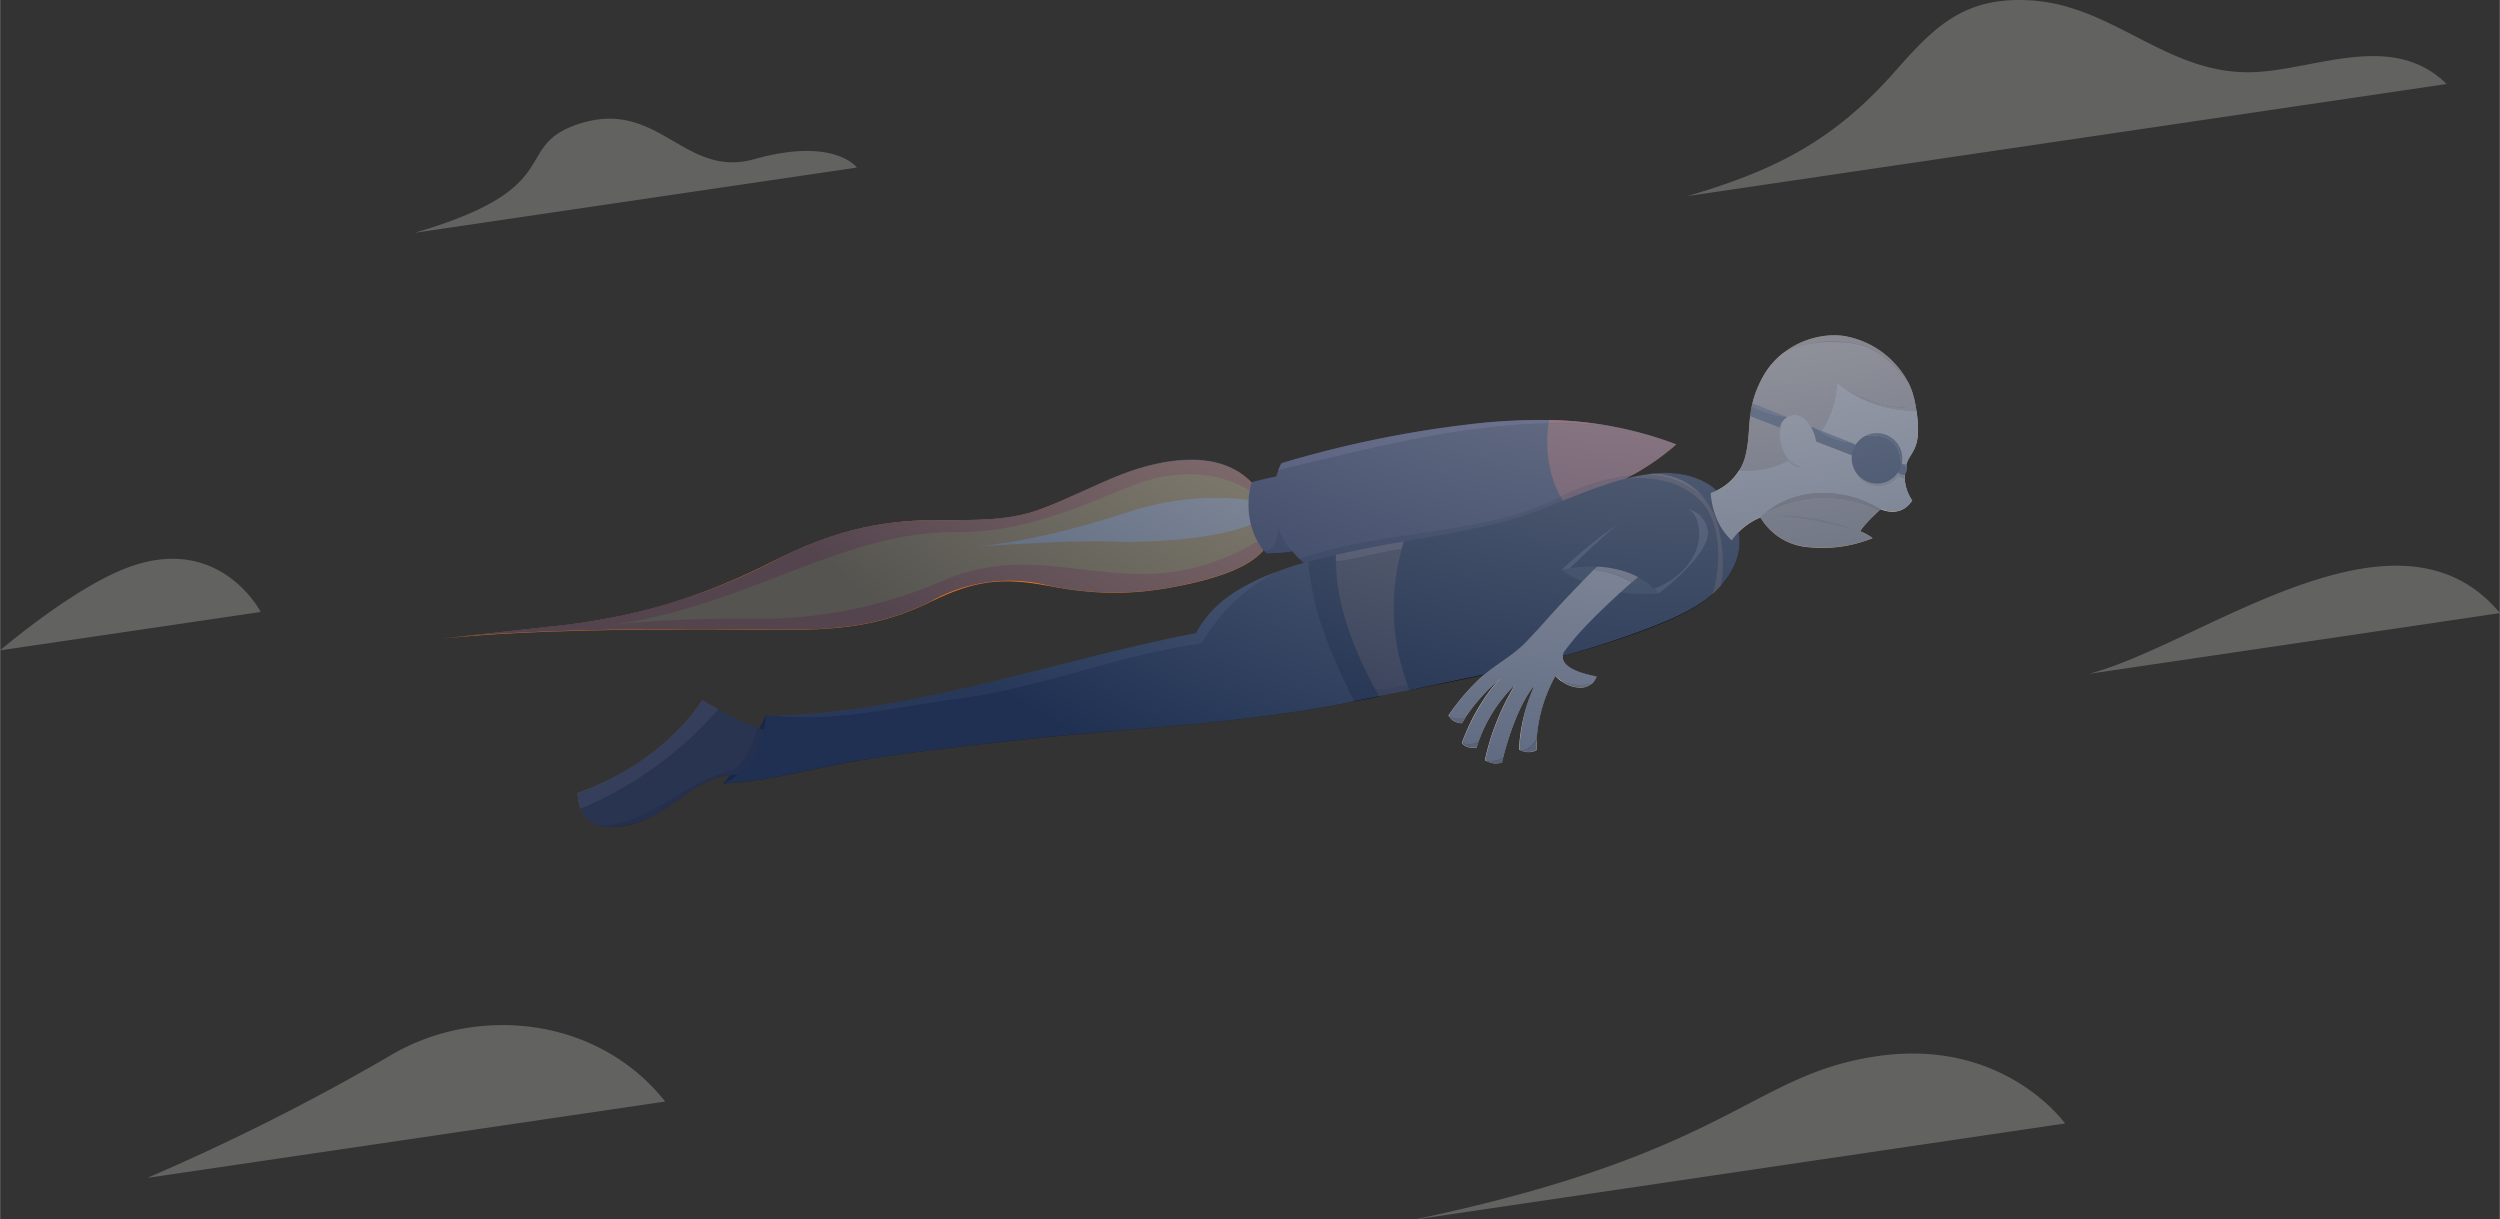 <svg xmlns="http://www.w3.org/2000/svg" width="1107" height="539.9" viewBox="0 0 1106.96 539.94"><rect x="0" y="0" width="1106.96" height="539.94" fill="#333333" stroke="none"/><defs><style>.cls-1{isolation:isolate}.cls-2{fill:#f97412}.cls-3{fill:#fcb21d}.cls-4{fill:#fbfef9}.cls-21,.cls-4{opacity:.75}.cls-5{fill:#3a2e39}.cls-6{fill:#1e181e}.cls-7{fill:#6b566a}.cls-8{fill:#ff6c45}.cls-9{fill:#9b422a}.cls-10{fill:#cf5c36}.cls-11{fill:#7c5e48}.cls-12{fill:#4c321b}.cls-13{fill:#3a2312}.cls-14{fill:#444}.cls-15{fill:#222}.cls-16{fill:#b28b60}.cls-17{fill:#ccab81}.cls-18{fill:#f0dbbd}.cls-19{fill:#ccb293}.cls-20{fill:#666}.cls-21{mix-blend-mode:soft-light;fill:url(#radial-gradient)}.cls-22{fill:#f1f7ed;opacity:.25}</style><radialGradient id="radial-gradient" cx="797.6" cy="-156.7" r="725.9" gradientTransform="rotate(-6.1 499.4 280.6)" gradientUnits="userSpaceOnUse"><stop offset="0" stop-color="#fff"/><stop offset=".8" stop-color="#1d3461"/></radialGradient></defs><title>end-card</title><g class="cls-1"><g id="Vector"><path class="cls-2" d="M195.6 282.8l56.1-6.2c33.4-4.3 61-13 91.1-28.3 24.3-12.3 45-18 72.6-18 15.2 0 31.4.6 45.9-5 10.8-4 24.6-11 35.4-15.2 18.3-7 43.1-11.3 57.5 3.6 22.6 27.6-.7 38.8-27.5 44.8-22.3 5-39.9 5.3-62.2 1-21-4-33-2.5-52.5 7-34.8 17-60.4 11.3-117.1 12.3 0 0-58.5-.3-99.3 4z"/><path class="cls-3" d="M559.2 238.3c-56.7 35-90.2-1.8-140 18.1A203.6 203.6 0 0 1 334 274c-19-.2-46.2.5-65 3 62.5-8.4 102.7-41.7 154.9-41.4 27.4.2 50.4-9.5 75.2-19.7 18.8-7.8 39.4-8.9 56.9 3z"/><path class="cls-4" d="M556.6 231.2c-16.3 7.6-46.5 9.3-65.3 8.6s-57.6 2.2-57.6 2.2c18.3-2.3 36.6-5.7 66.6-15.5s54.8-4.7 54.8-4.7z"/><path class="cls-5" d="M571.4 225.5l-3.9-14.8s-3.6.4-13.3 3c0 0-5.6 16.5 5.7 30.6 7.1-1.8 6.5-11 5-18z"/><path class="cls-6" d="M565 226.2c1.4 7 2 16.3-5.1 18l.9 1.1a79.5 79.5 0 0 0 15.4-1.9l-4.8-18z"/><path class="cls-7" d="M685.6 187.5l.3-1.4a259 259 0 0 0-34.7 1.8 487.6 487.6 0 0 0-83.8 17.3 23.7 23.7 0 0 0-1.4 3c39.5-9.3 79.4-20 119.6-20.7z"/><path class="cls-6" d="M575.3 247.5l1.8 1.7s59.3-8.2 96.3-18.8c7.3-2 14-4.3 20-6.5a39 39 0 0 1-2.4-3.9c-8.3 3.6-16.6 7.3-25.6 9.3-30.6 7.8-60.9 7.9-90 18.2z"/><path class="cls-5" d="M685.6 187.5c-40.2.7-80 11.4-119.6 20.7a35.7 35.7 0 0 0 9.3 39.3c29.2-10.3 59.5-10.4 90.1-18.2 9-2 17.3-5.7 25.6-9.3a53.1 53.1 0 0 1-5.4-32.5z"/><path class="cls-8" d="M685.9 186l-.2 1.5a215.6 215.6 0 0 1 27.7 1.3A171.2 171.2 0 0 0 686 186z"/><path class="cls-9" d="M691 220a39 39 0 0 0 2.5 3.9 202.7 202.7 0 0 0 29.3-13.5A96.7 96.7 0 0 0 691 220z"/><path class="cls-10" d="M713.4 188.8a215.6 215.6 0 0 0-27.7-1.3c-1.6 11 0 22.9 5.3 32.5a95 95 0 0 1 31.8-9.6 107.8 107.8 0 0 0 19.4-13.6 171.6 171.6 0 0 0-28.8-8z"/><path d="M320.3 347s8.4-9 18.8-29.8c0 0 8 22.4-18.8 29.7z"/><path class="cls-11" d="M311 310s-16.1 27.4-55.3 41.2a23.1 23.1 0 0 0 1.4 7 166.2 166.2 0 0 0 61-44c-4.3-2.3-7.1-4.1-7.1-4.1z"/><path class="cls-12" d="M335 322a121.5 121.5 0 0 1-17-7.8 166.9 166.9 0 0 1-61 44 11.6 11.6 0 0 0 7.7 7.3c21.7.8 38.6-20 60.3-24.4a29.9 29.9 0 0 0 10-19z"/><path class="cls-13" d="M335 322c-.7 7.5-4.5 14-10 19-21.7 4.5-38.6 25.3-60.3 24.5a31 31 0 0 0 16.6-.9c14.8-3.9 25.7-19.2 41-21.3a25.6 25.6 0 0 1 6.9 0l17-18.5a47.4 47.4 0 0 1-11.2-2.7z"/><path class="cls-14" d="M419.8 310c38.6-4.2 74.2-19.9 112.3-25a79.7 79.7 0 0 1 33.3-31.8c-14.6 5.5-29 13.7-35.7 27.3-62.1 11.8-122.2 34.4-185.9 36.5 25.2 2.6 50.5-3.2 76-7z"/><path d="M610.5 308.4l-9.7 2-1.1.2-23-23.2 2.6-38.6a420.9 420.9 0 0 1 12.1-3.1l22 36.4z"/><path class="cls-15" d="M589 287.4l-1.9-5a128 128 0 0 1-7.8-33.6l-.6.2c-4.3 1.2-8.8 2.6-13.3 4.2a80.2 80.2 0 0 0-33.3 31.8c-38.1 5.1-73.7 20.8-112.3 25-25.5 3.8-50.8 9.6-76 7l-4.7.2c-1.8 23.6-18.8 29.8-18.8 29.8 20-1 39.3-6.6 59-10 24.6-4.1 49.6-6.8 74.4-9.5 37.1-4 74.5-5.9 111.4-11l9.8-1.4c8.3-1.3 16.6-2.8 24.8-4.5a306 306 0 0 1-10.7-23.2z"/><path d="M624.1 305.6c35.1-7 70.8-14 104.1-26.6 15.2-5.8 32.1-12.5 39.6-28.1a29 29 0 0 0-10.2-35.7c-24.1-16.4-61.8 7-85.6 14-16.5 4.9-33.4 7.7-50.3 10.6l-15.2 14.4 9.9 50.6z"/><path class="cls-11" d="M621.7 239.8a544 544 0 0 0-30.2 5.9v3c10-1.3 19.3-4.2 29.1-5.5l1-3.4z"/><path class="cls-12" d="M591.5 248.8c.4 20.1 8 38.8 17.5 56.6a50.3 50.3 0 0 0 14.2-2.3 96.9 96.9 0 0 1-2.5-60c-9.9 1.4-19.2 4.3-29.2 5.7z"/><path class="cls-13" d="M609 305.4l1.6 3 13.5-2.8-.9-2.5a50.3 50.3 0 0 1-14.2 2.3z"/><path class="cls-15" d="M691.5 252.4h-.1s5.2 4.5 18.7 8.2a65.5 65.5 0 0 0 24.4 2.2c-9.8-11.4-27-14.1-43-10.4z"/><path class="cls-16" d="M832.2 226l.4-.4c-15-9.6-36.5-10.3-50.5 1.2a55.3 55.3 0 0 1 50-.8z"/><path class="cls-17" d="M832.2 226a55.3 55.3 0 0 0-50.1.8 32.2 32.2 0 0 0-2.6 2.3 27 27 0 0 0 21 13.2 59.2 59.2 0 0 0 28.7-4 23 23 0 0 0-5.5-3c1.7-3 6.8-7.7 8.5-9.3z"/><path class="cls-16" d="M817.7 151.7c11.3.5 20.7 8.3 27.3 17.7a39.7 39.7 0 0 0-28.4-20.6c-7.9-1.2-18.6.9-27 7.6a47.6 47.6 0 0 1 28.1-4.7z"/><path class="cls-17" d="M847.9 178a33.5 33.5 0 0 0-2.9-8.6c-6.6-9.4-16-17.1-27.3-17.6-10-1-20 0-28.2 4.6a34.3 34.3 0 0 0-8.9 10.5c-8.2 15-4.6 23.6-8 36a22.6 22.6 0 0 1-2.5 5.5 39.8 39.8 0 0 0 43.2-39 60 60 0 0 0 7 4.8 59 59 0 0 0 28 6.5c0-1-.2-1.8-.4-2.7z"/><path class="cls-17" d="M848.4 180.7a59 59 0 0 1-28-6.5c8.5 5 18.6 8.1 28.2 7.7l-.2-1.3z"/><path class="cls-18" d="M848.6 181.9a54.1 54.1 0 0 1-35.3-12.6 39.8 39.8 0 0 1-43.2 39 23.7 23.7 0 0 1-12.6 10s.3 12.8 9.3 21a29.1 29.1 0 0 1 12.8-10.2c13.9-13.8 37-13.7 53-3.5l.1-.1c9.9 4 14-3.9 14-3.9a18.8 18.8 0 0 1-3.3-10 8 8 0 0 1-3-1 9.5 9.5 0 0 1-1.3 1.3 9.5 9.5 0 0 0 1.2-1.2h-.2.2c1.3-1.6 1.4-2.7 3.3-2.5a15 15 0 0 1 1.5-4.9c2.3-4.2 5.7-6.8 3.5-21.4z"/><path class="cls-19" d="M841.9 208.7a12.3 12.3 0 0 0 .4-1.2v-.7c-3-.7-3-6-2.4-8.4a11.9 11.9 0 0 0-4.4-3.4 17 17 0 0 0-9.2-.7 11.2 11.2 0 1 0 14.4 16.5 8.2 8.2 0 0 0 2.8.7 19.8 19.8 0 0 1 .2-3.3 1.9 1.9 0 0 0-1.8.5z"/><path class="cls-14" d="M843.4 205.7a2 2 0 0 1-1.3-.5l-4.1.8 2.5 3.2s.7 1.2 3 1.2a5.2 5.2 0 0 0 .3-.7 4.3 4.3 0 0 0-.4-4z"/><path class="cls-20" d="M844.3 205.6a3.3 3.3 0 0 1-.9 0 4.3 4.3 0 0 1 .4 4 6.5 6.5 0 0 0 .5-4zm-68.3-27l-.3 1.4c5 2.2 10 4.2 15 4.5zm28.5 11.4a31.5 31.5 0 0 0 15.2 6z"/><path class="cls-14" d="M819.7 196a31.5 31.5 0 0 1-15.2-6l-13.8-5.5c-5-.3-10-2.3-15-4.5-.3 1.5-.6 2.9-.7 4.3l44.9 17.3 2.7-1.5-1-3.2z"/><path class="cls-15" d="M835 193.8a17 17 0 0 0-9.2-.7 11.2 11.2 0 1 0 16 13.3c0-5.1-1.2-9.9-6.8-12.6z"/><path class="cls-14" d="M829.9 191.9a11.3 11.3 0 0 0-4.2 1.2 17 17 0 0 1 9.2.7c5.7 2.7 6.9 7.5 6.9 12.6a11.2 11.2 0 0 0-12-14.5z"/><path class="cls-16" d="M821.5 234.7a95 95 0 0 0-35.1-6.4 178.6 178.6 0 0 1 35 6.4z"/><path class="cls-19" d="M726.1 254.8l-5.2-7.5-13.1 3-2.2 2.1a37.8 37.8 0 0 1 17 5.5l3.5-3zm-34.9 46.7a14.3 14.3 0 0 0 8 3 7.7 7.7 0 0 0 5.8-1.9 20.4 20.4 0 0 1-13.8-1.1zM672.7 332s3.9 2.3 7.7.2l.1-4.8c-1.6 3-4.7 5.6-7.8 4.6zm-25.3-3.1l-.1.2c2.3 2.8 6.6 2 6.6 2 .2-1 .5-1.9.9-2.8a7.7 7.7 0 0 1-7.4.6zm-5.7-11.7c1.7 3.1 5.6 3.1 5.6 3.1l1.3-2.1a12.4 12.4 0 0 1-6.9-1zm23.4 20.4l.5-2c-2 1.2-4.6 1.4-7.2 1.5a8.2 8.2 0 0 0 6.8.5z"/><path class="cls-18" d="M692.9 288.3l.1-.2a108 108 0 0 1 4.4-5.6c7.8-9.1 19.3-19.5 25.1-24.6a37.8 37.8 0 0 0-16.9-5.5c-4.1 4.2-13.8 14-23.8 25.4L676 284l-.5.5c-5.8 6-13.5 9.8-19.7 15.5a97 97 0 0 0-14.4 16.8 4.3 4.3 0 0 0 .2.4 12.4 12.4 0 0 0 6.9 1 82.4 82.4 0 0 1 15.9-17.8c-5 5-9 11.5-12 17a107.5 107.5 0 0 0-5.1 11.5 7.7 7.7 0 0 0 7.4-.6A67.1 67.1 0 0 1 671 303a108.6 108.6 0 0 0-13.5 33.6 8.2 8.2 0 0 0 .8.5c2.6 0 5.2-.3 7.2-1.5l.1-.3c6.4-24.5 14-32 14-32a77.6 77.6 0 0 0-7 28.7c3 1 6.2-1.6 7.8-4.7a66.7 66.7 0 0 1 8.3-28 14.6 14.6 0 0 0 2.4 2.2 20.4 20.4 0 0 0 13.8 1.2 7 7 0 0 0 2-3.1c-15.6-3-16.2-8.1-14.1-11.3z"/><path class="cls-14" d="M691.5 252.4l3.7-.7c7.4-6.9 14.3-14.1 22.2-20.2a198 198 0 0 0-26 20.9z"/><path d="M751.7 231.6a9.5 9.5 0 0 0-4.3-6.4 29 29 0 0 0-11.4-1.3l-13.6 4.4-5 3.2c-7.8 6-14.8 13.3-22.2 20.1 13.8-2.2 28 .3 37.3 9 12.1-4.2 22.8-16.7 19.2-29z"/><path class="cls-14" d="M756.2 235c-.8-5.4-4.6-8.3-8.8-9.8a9.5 9.5 0 0 1 4.3 6.4c3.6 12.3-7 24.8-19.2 29a26.5 26.5 0 0 1 2 2.2c5.2-4 23-18.7 21.7-27.8z"/><path class="cls-19" d="M789 187c-4.3 6.8 2.2 21.9 9.4 19.7-8-.8-12.1-11.8-9.3-19.8z"/><path class="cls-18" d="M804.2 197.5c.4-6.2-5.5-16.5-12.4-13a6.7 6.7 0 0 0-2.7 2.5c-2.8 8 1.2 18.9 9.3 19.8a5.7 5.7 0 0 0 .7-.3z"/><path class="cls-12" d="M760 230.6a34 34 0 0 0-5.8-10.4 38.3 38.3 0 0 0-25.3-10 85.4 85.4 0 0 0-8.9 1.8c.6-.1 21.4-3 33.6 10.5 9 9.9 8.4 29 4.6 40.9a43.2 43.2 0 0 0 3.7-3.7c3.1-14.9-1.9-29-1.9-29z"/><path class="cls-11" d="M754.3 220.2a29 29 0 0 0-22.6-10.4l-2.8.4a39 39 0 0 1 25.4 10z"/><path class="cls-21" d="M848.6 181.9a62.6 62.6 0 0 0-.7-4 33.5 33.5 0 0 0-2.9-8.5 39.7 39.7 0 0 0-28.4-20.6c-7.9-1.2-18.6.9-27 7.6a34.3 34.3 0 0 0-9 10.5 46.5 46.5 0 0 0-4.6 11.7v.1l-.3 1.3a43 43 0 0 0-.4 2.1c0 .8-.2 1.5-.3 2.1-.7 6.2-.5 11.8-2.4 18.6a22.6 22.6 0 0 1-2.4 5.5 23.5 23.5 0 0 1-10 8.9 29 29 0 0 0-2.5-2c-10.7-7.3-24.1-6.8-37.7-3.3l2.8-1.6a107.8 107.8 0 0 0 19.5-13.5 164 164 0 0 0-56.4-10.8 259 259 0 0 0-34.7 1.8 487.6 487.6 0 0 0-83.8 17.3 23.7 23.7 0 0 0-1.3 3 44 44 0 0 0-1 2.9c-2.1.4-5.6 1.1-11 2.6-14.3-15-39-10.7-57.4-3.6-10.7 4.1-24.6 11.2-35.4 15.3-14.5 5.4-30.7 5-45.9 5-27.6 0-48.3 5.6-72.5 18a268.9 268.9 0 0 1-91.2 28.2l-56 6.2c40.7-4.3 99.2-4 99.2-4 56.7-1 82.3 4.8 117.1-12.3a70.9 70.9 0 0 1 52.6-7 140 140 0 0 0 62.1-1c13.8-3 26.6-7.5 32.8-14.9l.4.6.9 1.1a79.9 79.9 0 0 0 11.5-1 50.1 50.1 0 0 0 4.8 5l1.2-.2c-4.2 1.1-8.5 2.5-12.8 4.1-14.7 5.4-29 13.6-35.8 27.2-62.1 12-122.2 34.6-185.9 36.7l-4.7.1-2.8 5.4-1.3-.5a121.5 121.5 0 0 1-16.9-7.8c-4.3-2.4-7.1-4.2-7.1-4.2s-16.2 27.3-55.3 41.2a23.1 23.1 0 0 0 1.4 7 11.6 11.6 0 0 0 7.6 7.3c4.5 1.4 10.3.7 16.6-1 14.8-3.8 25.7-19.2 41-21.2l1-.1-3 3.7c20-1 39.4-6.6 59-10 24.7-4 49.6-6.8 74.5-9.5 37-4 74.4-5.8 111.4-11l9.8-1.4c8.2-1.3 16.5-2.7 24.7-4.5l1.2-.2 9.7-2 13.6-2.7 33-6.9-1.3 1.2a97 97 0 0 0-14.4 16.8 4.3 4.3 0 0 0 .2.4c1.8 3.1 5.6 3.2 5.6 3.2l1.3-2.2a82.4 82.4 0 0 1 16-17.8c-5 5-9 11.5-12 17a107.5 107.5 0 0 0-5.2 11.5v.2c2.2 2.8 6.5 2 6.5 2l.9-2.8a67.1 67.1 0 0 1 16.3-25.2 108.6 108.6 0 0 0-13.5 33.6 8.2 8.2 0 0 0 .8.5 8.2 8.2 0 0 0 6.8.5l.4-2 .1-.4c6.4-24.5 14-32 14-32-6.3 11.8-7 28.6-7 28.7s3.8 2.3 7.6.2c0-1.6 0-3.2.2-4.8a66.7 66.7 0 0 1 8.3-28 14.6 14.6 0 0 0 2.4 2.1 14.3 14.3 0 0 0 8 3 7.7 7.7 0 0 0 5.8-1.8 7 7 0 0 0 2-3.1c-12.4-2.4-15.4-6.1-15-9a388 388 0 0 0 36.1-11.6c10.4-4 21.5-8.3 30-15.6l1.1-1 .9-.9 1.5-1.5.2-.2a36.7 36.7 0 0 0 6-8.9 27 27 0 0 0 2.2-15.4 29 29 0 0 1 9.5-6.3 27 27 0 0 0 21 13.1 59.2 59.2 0 0 0 28.6-3.9 23 23 0 0 0-5.5-3c1.8-3 6.9-7.7 8.6-9.3l.4-.4.2-.2c9.8 4 14-3.8 14-3.8a18.8 18.8 0 0 1-3.4-10.1v-1.2a4.5 4.5 0 0 0 .4-.6 6.5 6.5 0 0 0 .4-4.1 12.9 12.9 0 0 1 1-2.3c2.2-4.2 5.6-6.8 3.4-21.4z"/><path class="cls-22" d="M65.2 521.6l229.3-33.8c-30.3-38.2-84.7-43-122.7-19.8a995 995 0 0 1-106.6 53.6zM747.4 86.8l336-49.6c-23.6-23.2-56.7-6.9-84.2-5.3C960.4 34 937 2.8 899.7.2c-30-2-43.2 11.8-60.4 31.2-26.4 30-51.9 43.7-92 55.4zM627 540l287.4-42.5s-26.9-38-83.1-29.8-64 42.6-204.3 72.2zM183.5 103.1l195.9-28.9s-10-13.7-45.5-3.7c-31 8.7-42.3-27-77.4-15.7-30.8 10-3.8 28.2-73 48.3zM925 298.4l182-26.9c-45.8-55-132.5 14-182 26.9zM0 288l115.4-17s-19.2-37.3-63-18C28.8 263.3 0 288 0 288z"/></g></g></svg>